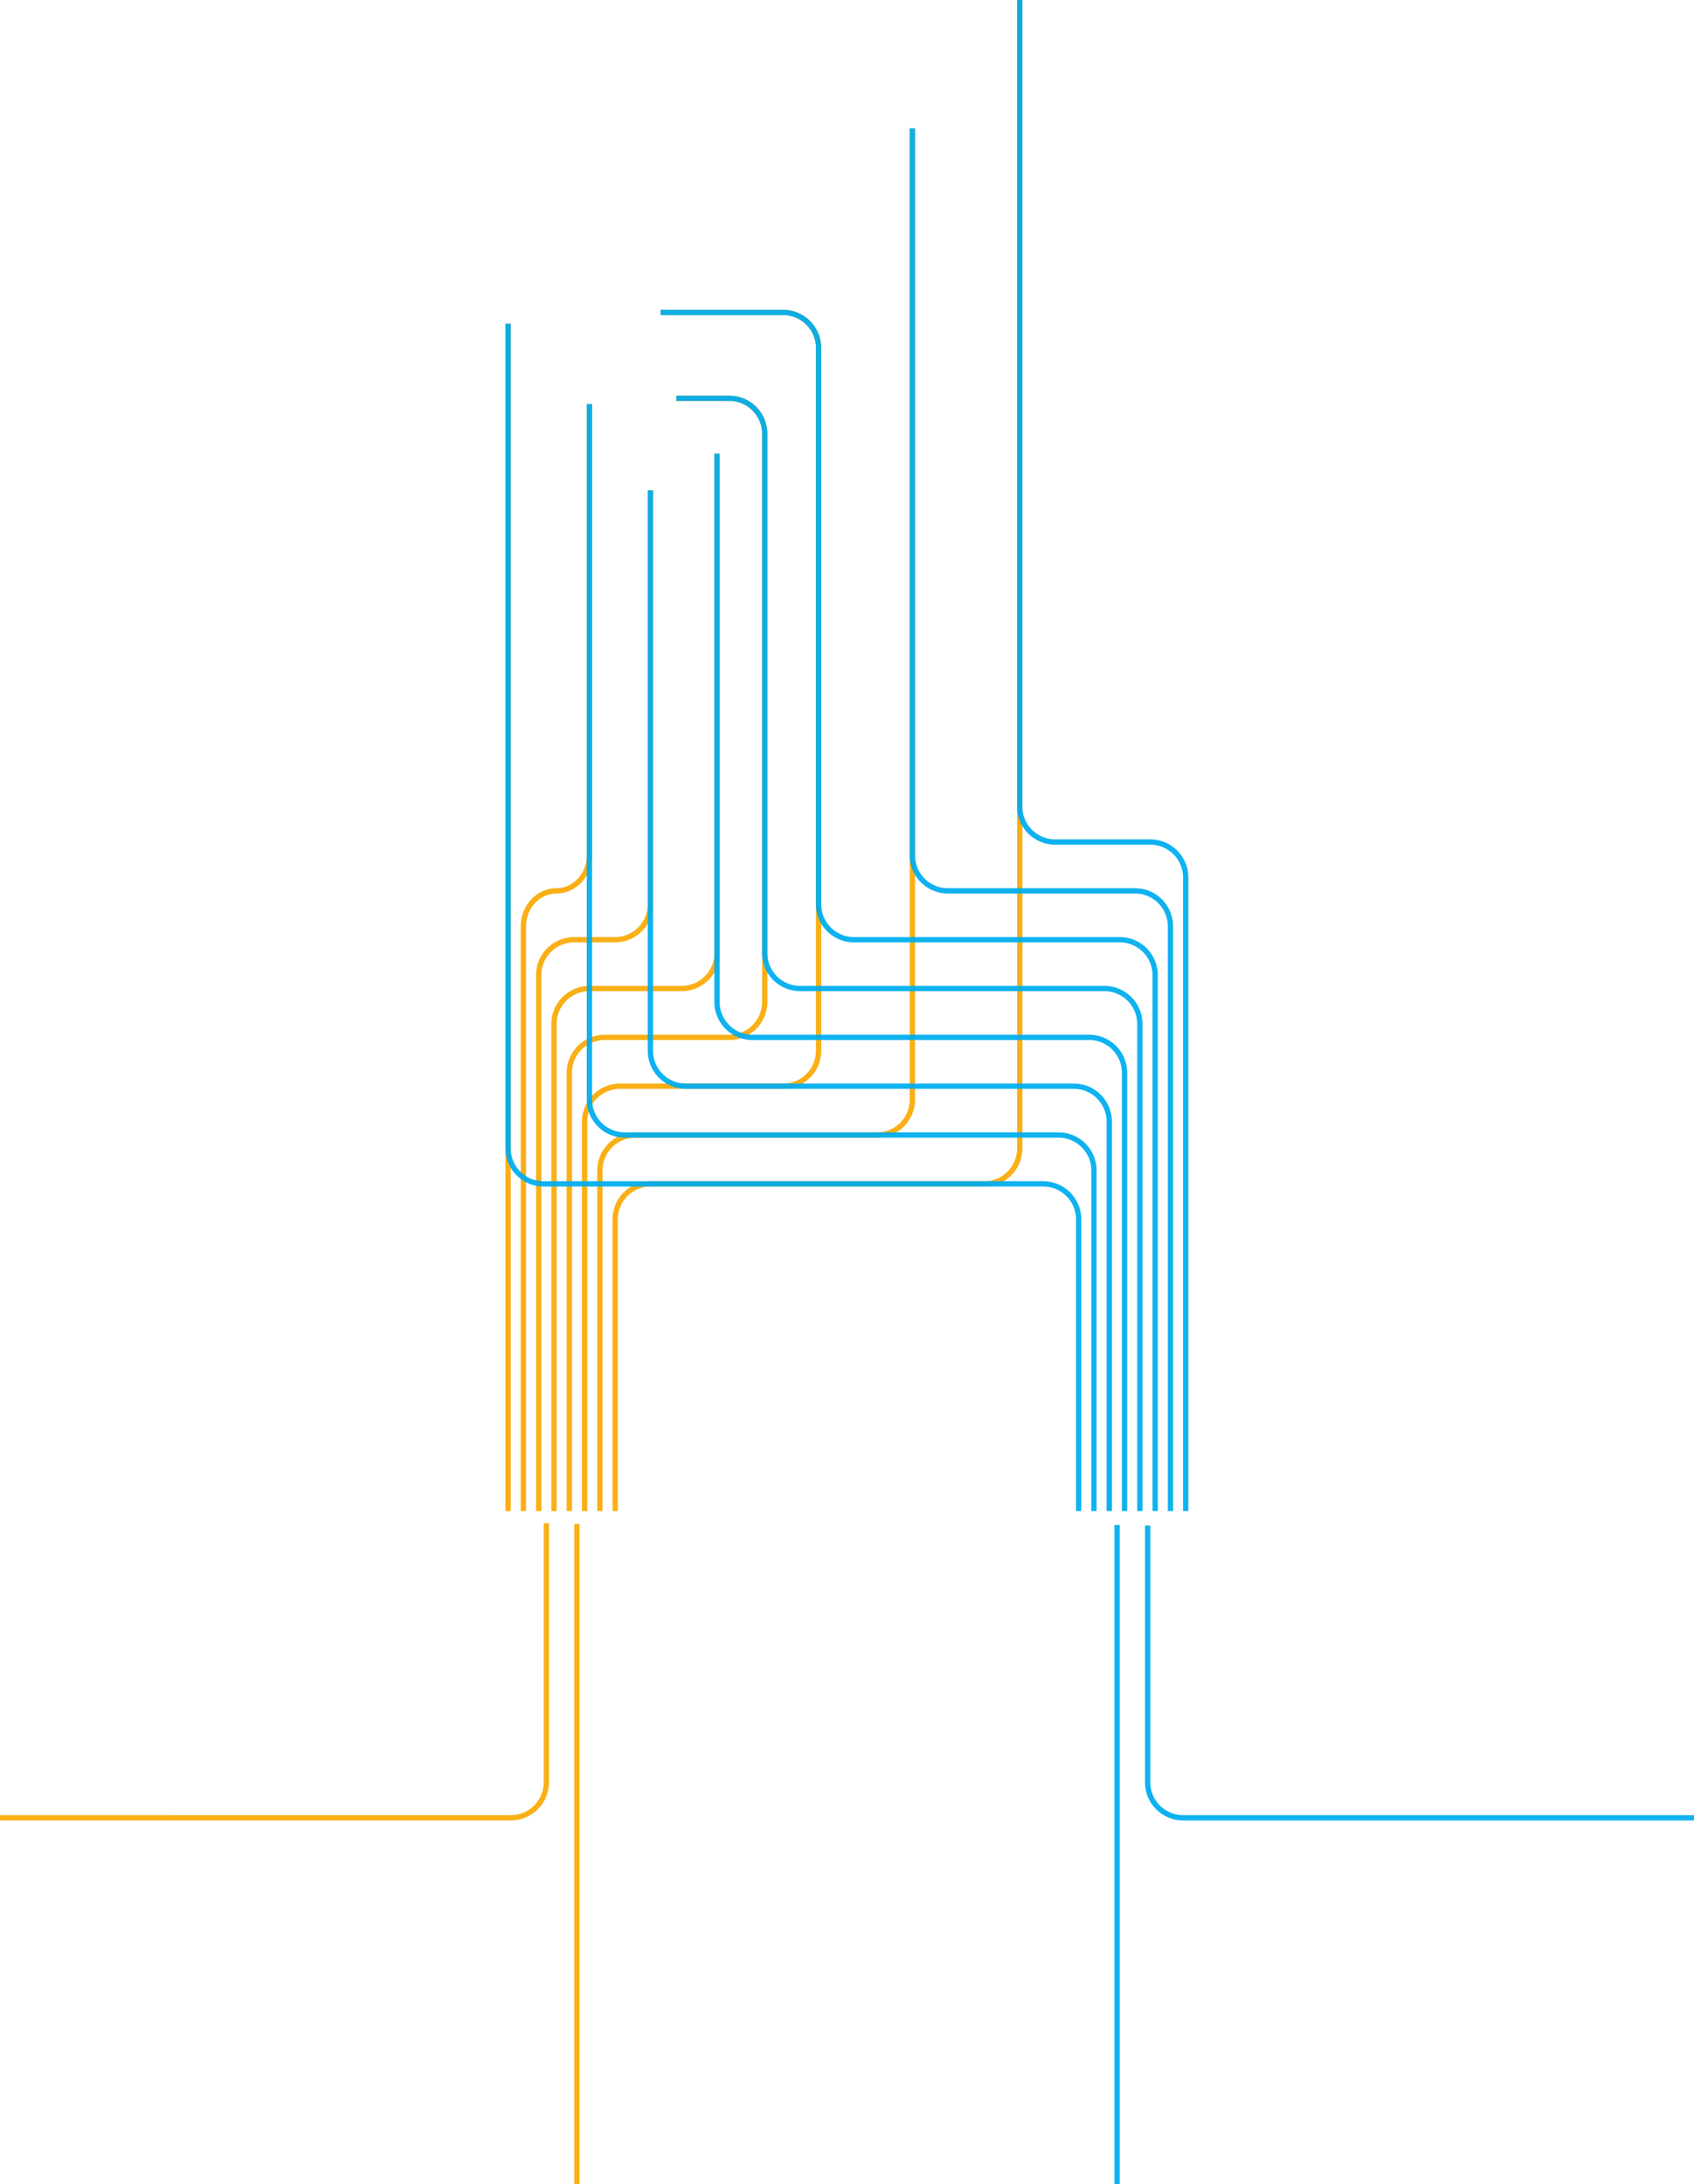 <?xml version="1.0" encoding="UTF-8" standalone="no"?>
<svg
   xmlns:dc="http://purl.org/dc/elements/1.1/"
   xmlns:cc="http://creativecommons.org/ns#"
   xmlns:rdf="http://www.w3.org/1999/02/22-rdf-syntax-ns#"
   xmlns:svg="http://www.w3.org/2000/svg"
   xmlns="http://www.w3.org/2000/svg"
   xmlns:sodipodi="http://sodipodi.sourceforge.net/DTD/sodipodi-0.dtd"
   xmlns:inkscape="http://www.inkscape.org/namespaces/inkscape"
   data-name="vonal_bontva"
   width="1918.93"
   height="2473.28"
   version="1.1"
   id="svg32"
   sodipodi:docname="rivers.svg"
   inkscape:version="0.92.4 (unknown)">
  <defs
     id="defs36" />
  <sodipodi:namedview
     pagecolor="#ffffff"
     bordercolor="#666666"
     borderopacity="1"
     objecttolerance="10"
     gridtolerance="10"
     guidetolerance="10"
     inkscape:pageopacity="0"
     inkscape:pageshadow="2"
     inkscape:window-width="1920"
     inkscape:window-height="1016"
     id="namedview34"
     showgrid="false"
     inkscape:zoom="1.5267175"
     inkscape:cx="629.93632"
     inkscape:cy="719.69"
     inkscape:window-x="0"
     inkscape:window-y="27"
     inkscape:window-maximized="1"
     inkscape:current-layer="svg32" />
  <path
     class="ukraine affected"
     d="M1155.13 0v1300.58a40.12 40.12 0 0 1-40 40H736.88a40.12 40.12 0 0 0-40 40v330.56"
     fill="none"
     stroke="#f0f"
     stroke-miterlimit="10"
     stroke-width="6"
     id="path2"
     style="stroke:#faaf16;stroke-opacity:1" />
  <path
     class="serbia affected"
     d="M748.26 353.84h139a40.12 40.12 0 0 1 40 40v796.15a40.12 40.12 0 0 1-40 40h-185a40.12 40.12 0 0 0-40 40v441.15"
     fill="none"
     stroke="#f0f"
     stroke-miterlimit="10"
     stroke-width="6"
     id="path4"
     style="stroke:#faaf16;stroke-opacity:1" />
  <path
     class="moldova affected"
     d="M1033.53 145.32v1100a40.12 40.12 0 0 1-40 40h-274a40.12 40.12 0 0 0-40 40v385.82"
     fill="none"
     stroke="#f0f"
     stroke-miterlimit="10"
     stroke-width="6"
     id="path6"
     style="stroke:#faaf16;stroke-opacity:1" />
  <path
     class="kosovo affected"
     d="M766.17 451.03h60.1a40.12 40.12 0 0 1 40 40v643.66a40.12 40.12 0 0 1-40 40H684.89a40.12 40.12 0 0 0-40 40v496.45"
     fill="none"
     stroke="#f0f"
     stroke-miterlimit="10"
     stroke-width="6"
     id="path8"
     style="stroke:#faaf16;stroke-opacity:1" />
  <path
     class="macedonia affected"
     d="M812.22 513.75v565.64a40.12 40.12 0 0 1-40 40H667.55a40.12 40.12 0 0 0-40 40v551.75"
     fill="none"
     stroke="#f0f"
     stroke-miterlimit="10"
     stroke-width="6"
     id="path10"
     style="stroke:#faaf16;stroke-opacity:1" />
  <path
     class="albania affected"
     d="M736.75 555.29v468.85a40.12 40.12 0 0 1-40 40h-46.53a40.12 40.12 0 0 0-40 40v607"
     fill="none"
     stroke="#f0f"
     stroke-miterlimit="10"
     stroke-width="6"
     id="path12"
     style="stroke:#faaf16;stroke-opacity:1" />
  <path
     class="bosnia affected"
     d="m 667.67,457.46 v 511.33 c 0,22 -16.83,40 -37.39,40 -20.56,0 -37.39,18 -37.39,40 v 662.35 m -17.33,0.04 V 366.59 m 77.96,1359 0,747.69 m -34.63,-748.385 0,293.535 c -0.066,22.064 -17.936,39.934 -40,40 H 0"
     stroke-miterlimit="10"
     id="path14"
     style="fill:none;stroke:#faaf16;stroke-width:6;stroke-miterlimit:10;stroke-opacity:1"
     inkscape:connector-curvature="0"
     sodipodi:nodetypes="csssccccccccc" />
  <path
     class="ukraine not-affected animate"
     d="M1343.12 1711.14V993.49a40.12 40.12 0 0 0-40-40h-108a40.12 40.12 0 0 1-40-40V0"
     fill="none"
     stroke="#754c24"
     stroke-miterlimit="10"
     stroke-width="6"
     id="path16"
     style="stroke:#00adef;stroke-opacity:0.941" />
  <path
     class="serbia not-affected"
     d="M748.26 353.84h139a40.12 40.12 0 0 1 40 40v630.3a40.12 40.12 0 0 0 40 40h301.29a40.12 40.12 0 0 1 40 40v607"
     fill="none"
     stroke="#754c24"
     stroke-miterlimit="10"
     stroke-width="6"
     id="path18"
     style="stroke:#00adef;stroke-opacity:0.941" />
  <path
     class="moldova not-affected animate"
     d="M1033.53 145.32v823.47a40.12 40.12 0 0 0 40 40h212.33a40.12 40.12 0 0 1 40 40v662.35"
     fill="none"
     stroke="#754c24"
     stroke-miterlimit="10"
     stroke-width="6"
     id="path20"
     style="stroke:#00adef;stroke-opacity:0.941" />
  <path
     class="kosovo not-affected"
     d="M766.17 451.03h60.1a40.12 40.12 0 0 1 40 40v588.36a40.12 40.12 0 0 0 40 40h344.92a40.12 40.12 0 0 1 40 40v551.75"
     fill="none"
     stroke="#754c24"
     stroke-miterlimit="10"
     stroke-width="6"
     id="path22"
     style="stroke:#00adef;stroke-opacity:0.941" />
  <path
     class="macedonia not-affected"
     d="M812.22 513.75v620.94a40.12 40.12 0 0 0 40 40h381.64a40.12 40.12 0 0 1 40 40v496.45"
     fill="none"
     stroke="#754c24"
     stroke-miterlimit="10"
     stroke-width="6"
     id="path24"
     style="stroke:#00adef;stroke-opacity:0.941" />
  <path
     class="albania not-affected"
     d="M736.75 555.29v634.7a40.12 40.12 0 0 0 40 40h439.78a40.12 40.12 0 0 1 40 40v441.15"
     fill="none"
     stroke="#754c24"
     stroke-miterlimit="10"
     stroke-width="6"
     id="path26"
     style="stroke:#00adef;stroke-opacity:0.941" />
  <path
     class="montenegro not-affected"
     d="M667.67 457.46v787.82a40.12 40.12 0 0 0 40 40h491.53a40.12 40.12 0 0 1 40 40v385.86"
     fill="none"
     stroke="#754c24"
     stroke-miterlimit="10"
     stroke-width="6"
     id="path28"
     style="stroke:#00adef;stroke-opacity:0.941" />
  <path
     class="bosnia not-affected"
     d="m 575.56,366.59 v 934 c 0.066,22.064 17.936,39.934 40,40 h 566.31 c 22.064,0.066 39.934,17.936 40,40 v 330.55 m 43.54,15.76 0,12.78 v 733.6 m 34.62,-745.765 0,290.915 c 0.066,22.064 17.936,39.934 40,40 h 578.9"
     stroke-miterlimit="10"
     id="path30"
     style="fill:none;stroke:#00adef;stroke-width:6;stroke-miterlimit:10;stroke-opacity:0.941"
     inkscape:connector-curvature="0"
     sodipodi:nodetypes="ccccccccccccc" />
</svg>
